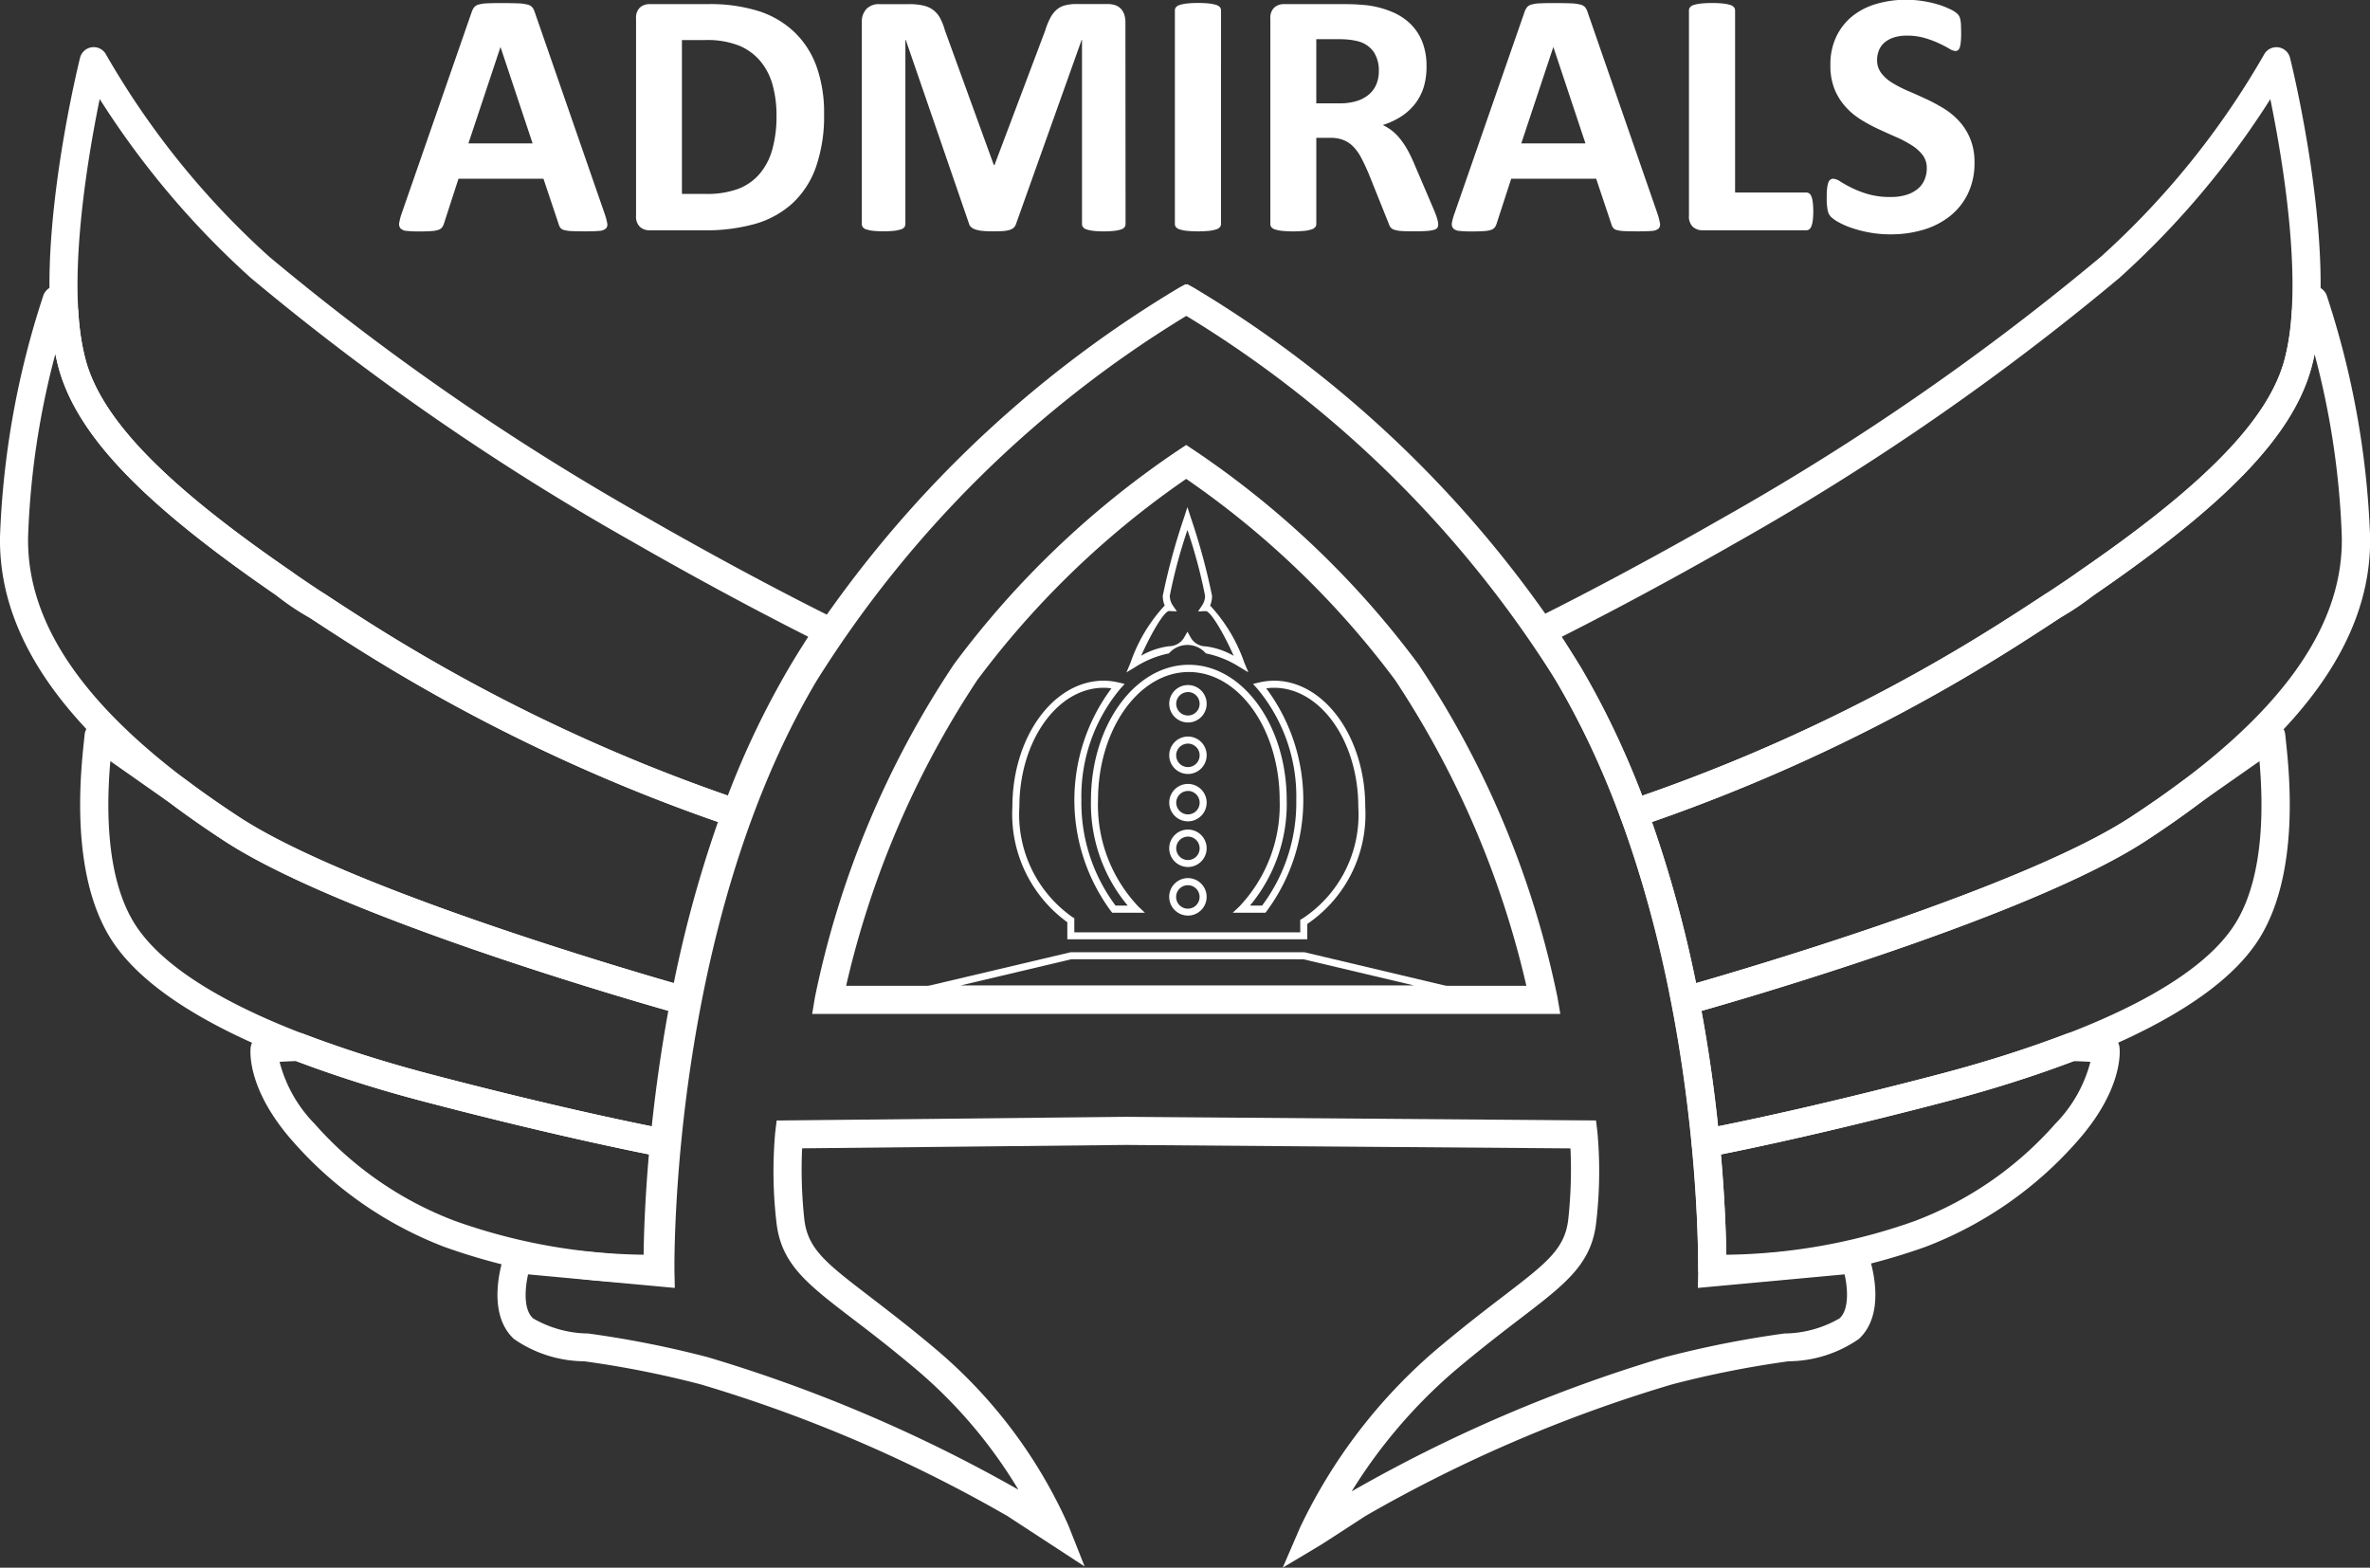 <svg xmlns="http://www.w3.org/2000/svg" width="85.865" height="56.796" viewBox="0 0 85.865 56.796">
  <rect x="0" y="0" width="85.865" height="56.796" fill="#333333" stroke="none"/>
  <g id="Group_941" data-name="Group 941" transform="translate(-210.16 -182.281)">
    <g id="Group_936" data-name="Group 936" transform="translate(224.611 182.281)">
      <path id="Path_835" data-name="Path 835" d="M274.412,190.32a2.234,2.234,0,0,1,.1.361.218.218,0,0,1-.051.2.415.415,0,0,1-.247.082q-.177.016-.488.016t-.5-.009a1.258,1.258,0,0,1-.276-.038.253.253,0,0,1-.133-.079.429.429,0,0,1-.063-.133l-.551-1.647h-3.079l-.519,1.6a.522.522,0,0,1-.066.149.274.274,0,0,1-.133.1.972.972,0,0,1-.26.047q-.168.013-.44.013a4.19,4.19,0,0,1-.456-.019.348.348,0,0,1-.228-.092.248.248,0,0,1-.044-.206,2.077,2.077,0,0,1,.095-.355l2.528-7.273a.629.629,0,0,1,.089-.174.312.312,0,0,1,.161-.1,1.263,1.263,0,0,1,.307-.045q.2-.01.52-.009.374,0,.6.009a1.57,1.57,0,0,1,.345.045.329.329,0,0,1,.177.1.61.61,0,0,1,.092.19Zm-3.763-6.012h-.006l-1.159,3.484h2.325Z" transform="translate(-266.964 -182.597)" fill="#fff"/>
      <path id="Path_836" data-name="Path 836" d="M307.559,186.833a5.6,5.6,0,0,1-.295,1.929,3.273,3.273,0,0,1-.846,1.308,3.393,3.393,0,0,1-1.34.744,6.563,6.563,0,0,1-1.879.238h-1.958a.518.518,0,0,1-.352-.124.507.507,0,0,1-.142-.4V183.38a.508.508,0,0,1,.142-.4.519.519,0,0,1,.352-.123h2.1a5.879,5.879,0,0,1,1.86.257,3.365,3.365,0,0,1,1.286.76,3.259,3.259,0,0,1,.8,1.245A4.972,4.972,0,0,1,307.559,186.833Zm-1.723.057a4.126,4.126,0,0,0-.136-1.084,2.307,2.307,0,0,0-.437-.868,2.027,2.027,0,0,0-.773-.573,3.137,3.137,0,0,0-1.238-.206h-.843v5.575h.868a3.275,3.275,0,0,0,1.153-.177,1.925,1.925,0,0,0,.782-.536,2.309,2.309,0,0,0,.469-.89A4.453,4.453,0,0,0,305.836,186.89Z" transform="translate(-292.154 -182.708)" fill="#fff"/>
      <path id="Path_837" data-name="Path 837" d="M342.451,190.824a.2.2,0,0,1-.035.114.243.243,0,0,1-.127.082,1.213,1.213,0,0,1-.244.051,3.2,3.2,0,0,1-.386.019,3.141,3.141,0,0,1-.38-.019,1.146,1.146,0,0,1-.241-.051.263.263,0,0,1-.127-.082.184.184,0,0,1-.038-.114v-6.671h-.013l-2.376,6.665a.308.308,0,0,1-.082.136.4.4,0,0,1-.155.085,1.044,1.044,0,0,1-.25.041c-.1.006-.224.009-.367.009a3.654,3.654,0,0,1-.368-.016,1.1,1.1,0,0,1-.25-.051.457.457,0,0,1-.155-.085.242.242,0,0,1-.076-.12l-2.294-6.665h-.013v6.671a.2.2,0,0,1-.035.114.244.244,0,0,1-.13.082,1.283,1.283,0,0,1-.244.051,3.826,3.826,0,0,1-.763,0,1.211,1.211,0,0,1-.244-.051.242.242,0,0,1-.127-.082.2.2,0,0,1-.035-.114v-7.3a.67.67,0,0,1,.171-.494.617.617,0,0,1,.456-.171h1.09a2.3,2.3,0,0,1,.5.048.971.971,0,0,1,.361.158.9.9,0,0,1,.253.291,2.1,2.1,0,0,1,.177.446l1.774,4.885h.025l1.837-4.872a2.562,2.562,0,0,1,.181-.45,1.05,1.05,0,0,1,.228-.3.755.755,0,0,1,.307-.162,1.6,1.6,0,0,1,.412-.048h1.121a.879.879,0,0,1,.295.044.5.5,0,0,1,.2.13.572.572,0,0,1,.121.209.9.9,0,0,1,.041.282Z" transform="translate(-316.123 -182.708)" fill="#fff"/>
      <path id="Path_838" data-name="Path 838" d="M379.145,190.713a.176.176,0,0,1-.041.114.287.287,0,0,1-.136.082,1.3,1.3,0,0,1-.253.051,4.284,4.284,0,0,1-.808,0,1.3,1.3,0,0,1-.256-.051.287.287,0,0,1-.136-.082.175.175,0,0,1-.041-.114v-7.742a.177.177,0,0,1,.041-.114.29.29,0,0,1,.139-.082,1.405,1.405,0,0,1,.257-.051,3.442,3.442,0,0,1,.4-.019,3.524,3.524,0,0,1,.405.019,1.333,1.333,0,0,1,.253.051.288.288,0,0,1,.136.082.177.177,0,0,1,.041.114Z" transform="translate(-349.359 -182.597)" fill="#fff"/>
      <path id="Path_839" data-name="Path 839" d="M397.151,190.836a.251.251,0,0,1-.025.117.2.2,0,0,1-.121.079,1.2,1.2,0,0,1-.279.044q-.184.013-.5.013-.266,0-.424-.013a.943.943,0,0,1-.25-.047.271.271,0,0,1-.13-.089.49.49,0,0,1-.063-.13l-.735-1.831q-.133-.31-.26-.551a1.757,1.757,0,0,0-.282-.4,1.029,1.029,0,0,0-.358-.244,1.244,1.244,0,0,0-.469-.082h-.52v3.123a.177.177,0,0,1-.041.114.286.286,0,0,1-.136.082,1.3,1.3,0,0,1-.253.051,4.283,4.283,0,0,1-.808,0,1.3,1.3,0,0,1-.256-.051.265.265,0,0,1-.133-.082.184.184,0,0,1-.038-.114V183.38a.507.507,0,0,1,.143-.4.519.519,0,0,1,.352-.123h2.122q.323,0,.532.013t.38.032a3.449,3.449,0,0,1,.89.241,2.135,2.135,0,0,1,.672.446,1.861,1.861,0,0,1,.421.653,2.386,2.386,0,0,1,.146.865,2.53,2.53,0,0,1-.1.751,1.917,1.917,0,0,1-.307.6,2.018,2.018,0,0,1-.5.462,2.706,2.706,0,0,1-.678.317,1.9,1.9,0,0,1,.345.215,1.811,1.811,0,0,1,.3.307,2.953,2.953,0,0,1,.269.412,5.406,5.406,0,0,1,.247.523l.691,1.615q.1.241.127.352A.682.682,0,0,1,397.151,190.836ZM395,185.274a1.217,1.217,0,0,0-.184-.684,1,1,0,0,0-.6-.393,2.326,2.326,0,0,0-.288-.051,4.026,4.026,0,0,0-.446-.019h-.748v2.325h.849a2.042,2.042,0,0,0,.621-.086,1.244,1.244,0,0,0,.444-.241.989.989,0,0,0,.266-.371A1.254,1.254,0,0,0,395,185.274Z" transform="translate(-359.496 -182.708)" fill="#fff"/>
      <path id="Path_840" data-name="Path 840" d="M424.349,190.32a2.207,2.207,0,0,1,.095.361.218.218,0,0,1-.051.2.414.414,0,0,1-.247.082q-.178.016-.488.016t-.5-.009a1.256,1.256,0,0,1-.276-.038.253.253,0,0,1-.133-.079.43.43,0,0,1-.063-.133l-.551-1.647h-3.079l-.52,1.6a.513.513,0,0,1-.066.149.275.275,0,0,1-.133.1.969.969,0,0,1-.259.047q-.168.013-.44.013a4.19,4.19,0,0,1-.456-.019.347.347,0,0,1-.228-.092.247.247,0,0,1-.045-.206,2.089,2.089,0,0,1,.1-.355l2.528-7.273a.633.633,0,0,1,.089-.174.313.313,0,0,1,.162-.1,1.263,1.263,0,0,1,.307-.045q.2-.01.52-.009.374,0,.6.009a1.57,1.57,0,0,1,.345.045.33.33,0,0,1,.177.1.618.618,0,0,1,.092.19Zm-3.763-6.012h-.006l-1.159,3.484h2.325Z" transform="translate(-378.756 -182.597)" fill="#fff"/>
      <path id="Path_841" data-name="Path 841" d="M455.191,190.244a2.731,2.731,0,0,1-.016.32.963.963,0,0,1-.047.215.276.276,0,0,1-.079.123.171.171,0,0,1-.111.038h-3.757a.518.518,0,0,1-.352-.124.507.507,0,0,1-.142-.4v-7.444a.176.176,0,0,1,.041-.114.288.288,0,0,1,.136-.082,1.329,1.329,0,0,1,.256-.051,4.344,4.344,0,0,1,.808,0,1.339,1.339,0,0,1,.253.051.29.29,0,0,1,.136.082.178.178,0,0,1,.041.114v6.6h2.578a.182.182,0,0,1,.111.035.254.254,0,0,1,.079.114.854.854,0,0,1,.047.209A2.726,2.726,0,0,1,455.191,190.244Z" transform="translate(-403.947 -182.597)" fill="#fff"/>
      <path id="Path_842" data-name="Path 842" d="M475.662,188.167a2.531,2.531,0,0,1-.241,1.134,2.349,2.349,0,0,1-.653.814,2.844,2.844,0,0,1-.963.491,4.093,4.093,0,0,1-1.178.165,4.192,4.192,0,0,1-.789-.07,4.467,4.467,0,0,1-.643-.168,2.78,2.78,0,0,1-.466-.206,1.353,1.353,0,0,1-.269-.19.472.472,0,0,1-.117-.238,2.154,2.154,0,0,1-.035-.447c0-.131,0-.241.013-.329a.948.948,0,0,1,.041-.215.237.237,0,0,1,.076-.117.182.182,0,0,1,.111-.035.531.531,0,0,1,.25.1,4.333,4.333,0,0,0,.415.231,3.731,3.731,0,0,0,.605.231,2.863,2.863,0,0,0,.814.1,1.873,1.873,0,0,0,.545-.073,1.215,1.215,0,0,0,.409-.206.872.872,0,0,0,.257-.329,1.049,1.049,0,0,0,.089-.437.765.765,0,0,0-.152-.478,1.506,1.506,0,0,0-.4-.355,4.115,4.115,0,0,0-.554-.292q-.311-.136-.64-.288a5.847,5.847,0,0,1-.64-.345,2.58,2.58,0,0,1-.554-.462,2.18,2.18,0,0,1-.4-.637,2.3,2.3,0,0,1-.152-.88,2.331,2.331,0,0,1,.218-1.036,2.129,2.129,0,0,1,.589-.742,2.51,2.51,0,0,1,.874-.44,3.82,3.82,0,0,1,1.067-.146,3.873,3.873,0,0,1,.583.045,3.956,3.956,0,0,1,.545.12,3.036,3.036,0,0,1,.45.171,1.057,1.057,0,0,1,.26.159.471.471,0,0,1,.085.108.535.535,0,0,1,.038.117,1.241,1.241,0,0,1,.022.184c0,.074.006.166.006.276s0,.226-.01.31a1.134,1.134,0,0,1-.031.209.248.248,0,0,1-.063.12.157.157,0,0,1-.111.038.526.526,0,0,1-.222-.089q-.152-.089-.374-.193a3.631,3.631,0,0,0-.513-.19,2.276,2.276,0,0,0-.64-.085,1.524,1.524,0,0,0-.475.067.982.982,0,0,0-.339.184.72.72,0,0,0-.2.282.918.918,0,0,0-.067.349.767.767,0,0,0,.149.472,1.422,1.422,0,0,0,.4.355,4.281,4.281,0,0,0,.567.292q.317.136.646.288a6.34,6.34,0,0,1,.646.345,2.615,2.615,0,0,1,.564.463,2.167,2.167,0,0,1,.4.634A2.22,2.22,0,0,1,475.662,188.167Z" transform="translate(-418.577 -182.281)" fill="#fff"/>
    </g>
    <g id="Group_937" data-name="Group 937" transform="translate(242.778 200.654)">
      <path id="Path_843" data-name="Path 843" d="M370.582,260.488l.148-.355a5.826,5.826,0,0,1,1.238-2.068.884.884,0,0,1-.071-.348,23.113,23.113,0,0,1,.772-2.841l.121-.376.121.376a23.152,23.152,0,0,1,.772,2.841.884.884,0,0,1-.071.349,5.836,5.836,0,0,1,1.239,2.067l.148.355-.331-.2a3.591,3.591,0,0,0-1.21-.488.884.884,0,0,0-1.337,0,3.581,3.581,0,0,0-1.209.488Zm2.209-1.475.111.2a.636.636,0,0,0,.556.333,2.741,2.741,0,0,1,1.01.343c-.4-.895-.85-1.62-1.01-1.62l-.03,0-.253.011.142-.21a.636.636,0,0,0,.112-.36,18.479,18.479,0,0,0-.638-2.38,18.5,18.5,0,0,0-.639,2.38.631.631,0,0,0,.112.359l.144.209-.282-.013h0c-.163,0-.609.724-1.012,1.619a2.73,2.73,0,0,1,1.009-.343.639.639,0,0,0,.558-.333Z" transform="translate(-362.388 -254.501)" fill="#fff"/>
      <path id="Path_844" data-name="Path 844" d="M359.169,319.348h-20.8l6.177-1.459,8.469,0Zm-18.616-.254H356.99l-4.014-.95h-8.41Z" transform="translate(-338.374 -301.763)" fill="#fff"/>
      <path id="Path_845" data-name="Path 845" d="M365.019,286.919h-8.694V286.3a4.838,4.838,0,0,1-1.99-4.186c0-2.517,1.484-4.565,3.308-4.565a2.435,2.435,0,0,1,.549.068l.211.049-.145.16a6.08,6.08,0,0,0-1.423,4.047,6.227,6.227,0,0,0,1.238,3.825h.44a5.755,5.755,0,0,1-1.331-3.825c0-2.7,1.591-4.9,3.546-4.9s3.545,2.2,3.545,4.9a5.753,5.753,0,0,1-1.331,3.825h.439a6.218,6.218,0,0,0,1.239-3.825,6.077,6.077,0,0,0-1.423-4.047l-.145-.16.21-.049a2.43,2.43,0,0,1,.549-.068c1.824,0,3.308,2.048,3.308,4.565a4.8,4.8,0,0,1-2.1,4.248Zm-8.44-.254h8.185v-.456l.07-.035a4.5,4.5,0,0,0,2.033-4.057c0-2.377-1.37-4.311-3.054-4.311a1.919,1.919,0,0,0-.281.021,6.768,6.768,0,0,1,.008,8.082l-.038.047h-1.184l.234-.22a5.345,5.345,0,0,0,1.466-3.86c0-2.559-1.476-4.641-3.29-4.641s-3.291,2.082-3.291,4.641a5.346,5.346,0,0,0,1.466,3.86l.233.22h-1.184l-.038-.047a6.77,6.77,0,0,1,.009-8.081,1.889,1.889,0,0,0-.281-.022c-1.684,0-3.054,1.934-3.054,4.311a4.543,4.543,0,0,0,1.925,4l.065.037Z" transform="translate(-350.274 -271.261)" fill="#fff"/>
      <path id="Path_846" data-name="Path 846" d="M377.343,281.19a.678.678,0,1,1,.667-.812h0a.679.679,0,0,1-.532.8A.688.688,0,0,1,377.343,281.19Zm0-1.1a.427.427,0,0,0-.083.008.424.424,0,1,0,.5.333A.425.425,0,0,0,377.345,280.087Z" transform="translate(-366.924 -273.388)" fill="#fff"/>
      <path id="Path_847" data-name="Path 847" d="M377.345,288.524a.678.678,0,1,1,.665-.812h0a.679.679,0,0,1-.665.812Zm0-1.1a.427.427,0,0,0-.083.008.425.425,0,1,0,.083-.008Z" transform="translate(-366.924 -278.856)" fill="#fff"/>
      <path id="Path_848" data-name="Path 848" d="M377.345,295.273a.678.678,0,1,1,.665-.812h0a.679.679,0,0,1-.665.812Zm0-1.1a.424.424,0,1,0,.416.341A.425.425,0,0,0,377.345,294.171Z" transform="translate(-366.924 -283.889)" fill="#fff"/>
      <path id="Path_849" data-name="Path 849" d="M377.345,301.773a.678.678,0,1,1,.665-.812h0a.679.679,0,0,1-.665.812Zm0-1.1a.424.424,0,1,0,.416.341A.425.425,0,0,0,377.345,300.671Z" transform="translate(-366.924 -288.735)" fill="#fff"/>
      <path id="Path_850" data-name="Path 850" d="M377.344,308.69a.679.679,0,0,1-.664-.546.678.678,0,1,1,1.33-.266h0a.679.679,0,0,1-.532.8A.69.69,0,0,1,377.344,308.69Zm0-1.1a.446.446,0,0,0-.083.008.425.425,0,1,0,.083-.008Z" transform="translate(-366.925 -293.892)" fill="#fff"/>
    </g>
    <path id="Path_851" data-name="Path 851" d="M309.443,269.253l.626-1.45a19.449,19.449,0,0,1,4.94-6.451c.949-.8,1.756-1.421,2.405-1.917,1.6-1.226,2.264-1.733,2.378-2.835a16.816,16.816,0,0,0,.076-2.537l-16.114-.125-11.723.123a16.76,16.76,0,0,0,.076,2.538c.114,1.1.777,1.609,2.378,2.835.648.5,1.456,1.114,2.405,1.917a17.835,17.835,0,0,1,4.787,6.37l.589,1.488-2.8-1.828a51.863,51.863,0,0,0-11.108-4.768,36.1,36.1,0,0,0-4.223-.837,4.524,4.524,0,0,1-2.544-.808c-1.042-.962-.421-2.844-.347-3.056l.132-.374,5.014.463c.033-2.564.47-13.271,5.285-21.39a41.856,41.856,0,0,1,14.008-13.729l.237-.13.033.017.033-.017.237.13a41.854,41.854,0,0,1,14.008,13.729c4.815,8.119,5.252,18.826,5.285,21.39l5.014-.463.132.374c.074.211.7,2.093-.347,3.056a4.523,4.523,0,0,1-2.544.808,36.1,36.1,0,0,0-4.223.837,51.862,51.862,0,0,0-11.108,4.768c-1.43.932-1.621,1.049-1.638,1.06Zm-5.69-16.334,17.041.132.053.445a15.86,15.86,0,0,1-.042,3.207c-.159,1.539-1.087,2.249-2.772,3.538-.64.49-1.436,1.1-2.366,1.886a18.756,18.756,0,0,0-3.726,4.362,53.58,53.58,0,0,1,11.346-4.861,36.941,36.941,0,0,1,4.332-.859,4.055,4.055,0,0,0,2-.549c.344-.318.3-1.062.181-1.593l-5.317.491.011-.569c0-.123.185-12.432-5.144-21.418a40.814,40.814,0,0,0-13.4-13.229,40.814,40.814,0,0,0-13.4,13.229c-5.334,8.993-5.147,21.295-5.144,21.418l.012.569-5.316-.491c-.11.505-.179,1.262.18,1.593a4.053,4.053,0,0,0,2,.549,36.925,36.925,0,0,1,4.332.859,53.952,53.952,0,0,1,11.252,4.8,17.486,17.486,0,0,0-3.632-4.3c-.93-.787-1.726-1.4-2.366-1.886-1.685-1.289-2.613-2-2.772-3.538a15.866,15.866,0,0,1-.041-3.207l.053-.444ZM319.5,249.19H292.395l.1-.6a33.961,33.961,0,0,1,5.042-12.074,33.117,33.117,0,0,1,8.128-7.752l.281-.186.281.186a33.114,33.114,0,0,1,8.127,7.752,33.966,33.966,0,0,1,5.043,12.074Zm-25.879-1.018h24.649a33.761,33.761,0,0,0-4.755-11.077,32.215,32.215,0,0,0-7.569-7.288,32.211,32.211,0,0,0-7.569,7.288A33.706,33.706,0,0,0,293.625,248.173Z" transform="translate(-52.81 -30.176)" fill="#fff"/>
    <g id="Group_938" data-name="Group 938" transform="translate(265.493 183.99)">
      <path id="Path_852" data-name="Path 852" d="M431.521,217.264a.509.509,0,0,1-.477-.332,30.5,30.5,0,0,0-2.335-4.966c-.295-.5-.618-1.008-.962-1.52a.509.509,0,0,1,.2-.74c.733-.362,3.394-1.7,6.842-3.677a91.168,91.168,0,0,0,13.653-9.437,29.74,29.74,0,0,0,5.909-7.32.509.509,0,0,1,.944.115c.076.3,1.84,7.5.759,11.287-.8,2.809-3.863,5.694-10.562,9.957a63.508,63.508,0,0,1-13.812,6.609A.507.507,0,0,1,431.521,217.264Zm-2.611-6.9c.237.366.463.729.674,1.086a31.111,31.111,0,0,1,2.241,4.672,63.15,63.15,0,0,0,13.119-6.347c6.382-4.062,9.412-6.866,10.129-9.378.751-2.631-.037-7.291-.492-9.514a31.165,31.165,0,0,1-5.464,6.473,92.181,92.181,0,0,1-13.823,9.559C432.389,208.579,430.036,209.794,428.91,210.361Z" transform="translate(-427.66 -189)" fill="#fff"/>
      <path id="Path_853" data-name="Path 853" d="M443.32,249.39c-.181,0-.4-.1-.594-.442a.5.5,0,0,1-.055-.15,42.873,42.873,0,0,0-1.8-6.5.509.509,0,0,1,.321-.661,62.355,62.355,0,0,0,13.578-6.5c.509-.324.995-.639,1.462-.948l.041-.024a7.655,7.655,0,0,0,1.146-.772l.029-.021c4.54-3.117,6.838-5.464,7.452-7.612a8.677,8.677,0,0,0,.282-1.82.51.51,0,0,1,.079-.243c.175-.274.273-.432.274-.435a.509.509,0,0,1,.913.1,31.426,31.426,0,0,1,1.57,8.719c.073,3.807-2.582,7.417-8.117,11.036-4.425,2.893-15.936,6.119-16.424,6.255A.557.557,0,0,1,443.32,249.39ZM442,242.437a44.167,44.167,0,0,1,1.6,5.836c2.115-.609,11.9-3.5,15.737-6.011,5.218-3.412,7.722-6.737,7.656-10.165a29.435,29.435,0,0,0-.988-6.618q-.059.294-.135.558c-.691,2.421-3.037,4.862-7.839,8.161a8.7,8.7,0,0,1-1.266.852c-.466.308-.95.621-1.457.944A64.22,64.22,0,0,1,442,242.437Z" transform="translate(-437.483 -214.364)" fill="#fff"/>
      <path id="Path_854" data-name="Path 854" d="M449.3,300.851a.509.509,0,0,1-.506-.46c-.173-1.809-.434-3.6-.775-5.319a.509.509,0,0,1,.822-.493c1.857-.532,11.937-3.486,15.848-6.043.675-.441,1.312-.886,1.894-1.322l2.911-2.04a.509.509,0,0,1,.8.367l.021.2c.127,1.179.512,4.766-.925,7.134-1.782,2.935-7.237,4.88-11.5,5.995-4.424,1.157-7.411,1.766-8.49,1.974A.5.5,0,0,1,449.3,300.851Zm-.154-5.3c.252,1.364.454,2.767.6,4.184,1.363-.274,4.088-.86,7.879-1.852,5.852-1.53,9.617-3.446,10.887-5.538,1.063-1.751.973-4.4.849-5.838l-2.187,1.532c-.586.44-1.242.9-1.934,1.35C461.179,292.047,451.126,294.987,449.148,295.551Z" transform="translate(-442.833 -260.639)" fill="#fff"/>
      <path id="Path_855" data-name="Path 855" d="M451.829,338.443a.508.508,0,0,1-.509-.512c0-.46-.005-2.146-.232-4.513a.508.508,0,0,1,.41-.548c1.069-.206,4.03-.81,8.426-1.96a44.959,44.959,0,0,0,4.735-1.5.45.45,0,0,1,.2-.034c.8.02,1.261.075,1.28.077a.508.508,0,0,1,.444.444c.019.153.131,1.555-1.568,3.451a13.91,13.91,0,0,1-5.445,3.776,22.448,22.448,0,0,1-7.734,1.313Zm.315-4.662c.143,1.637.182,2.915.192,3.635a21.012,21.012,0,0,0,6.838-1.225,12.812,12.812,0,0,0,5.08-3.516,4.968,4.968,0,0,0,1.275-2.247c-.162-.01-.363-.02-.6-.027a46.33,46.33,0,0,1-4.748,1.495C456.272,332.918,453.484,333.513,452.144,333.781Z" transform="translate(-445.127 -293.666)" fill="#fff"/>
    </g>
    <g id="Group_939" data-name="Group 939" transform="translate(210.16 183.99)">
      <path id="Path_856" data-name="Path 856" d="M242.081,217.264a.5.5,0,0,1-.156-.025,63.474,63.474,0,0,1-13.812-6.609c-6.7-4.263-9.759-7.148-10.562-9.957-1.081-3.785.683-10.982.759-11.287a.509.509,0,0,1,.944-.115,29.826,29.826,0,0,0,5.91,7.321,91.135,91.135,0,0,0,13.653,9.437c3.448,1.982,6.109,3.316,6.842,3.677a.509.509,0,0,1,.2.74c-.342.509-.666,1.021-.962,1.52a30.46,30.46,0,0,0-2.335,4.965A.509.509,0,0,1,242.081,217.264Zm-23.059-26.385c-.455,2.223-1.244,6.884-.492,9.514.718,2.511,3.747,5.316,10.13,9.378a63.126,63.126,0,0,0,13.118,6.347,31.062,31.062,0,0,1,2.241-4.672c.212-.357.438-.721.674-1.085-1.126-.567-3.479-1.781-6.383-3.45a92.192,92.192,0,0,1-13.823-9.559A31.154,31.154,0,0,1,219.022,190.879Z" transform="translate(-215.41 -189.001)" fill="#fff"/>
      <path id="Path_857" data-name="Path 857" d="M234.854,249.389a.564.564,0,0,1-.156-.023c-.484-.135-11.995-3.36-16.42-6.254-5.535-3.619-8.19-7.229-8.117-11.036a31.41,31.41,0,0,1,1.57-8.719.509.509,0,0,1,.913-.1s.1.161.275.435a.507.507,0,0,1,.079.242,8.69,8.69,0,0,0,.282,1.82c.614,2.148,2.912,4.5,7.452,7.612l.029.022a7.652,7.652,0,0,0,1.146.772c.014.007.028.016.041.024.467.309.953.624,1.462.948a62.321,62.321,0,0,0,13.578,6.5.509.509,0,0,1,.321.661,42.851,42.851,0,0,0-1.8,6.5.51.51,0,0,1-.056.151C235.255,249.293,235.037,249.389,234.854,249.389Zm-22.688-23.911a29.442,29.442,0,0,0-.988,6.619c-.066,3.428,2.438,6.753,7.656,10.165,3.84,2.511,13.629,5.4,15.737,6.011a44.184,44.184,0,0,1,1.6-5.836,64.186,64.186,0,0,1-13.312-6.443c-.507-.323-.991-.637-1.457-.944a8.651,8.651,0,0,1-1.266-.851c-4.8-3.3-7.148-5.74-7.839-8.161Q212.226,225.773,212.167,225.478Z" transform="translate(-210.16 -214.363)" fill="#fff"/>
      <path id="Path_858" data-name="Path 858" d="M242.745,300.851a.5.5,0,0,1-.1-.009c-1.079-.208-4.067-.817-8.491-1.974-4.263-1.115-9.718-3.06-11.5-5.995-1.437-2.367-1.052-5.954-.926-7.133l.021-.2a.509.509,0,0,1,.8-.367l2.9,2.03q.891.667,1.907,1.332c3.912,2.558,14,5.514,15.848,6.043a.509.509,0,0,1,.822.493c-.341,1.721-.6,3.51-.775,5.319a.508.508,0,0,1-.506.46ZM222.68,286.506c-.124,1.439-.215,4.088.848,5.839,1.271,2.093,5.036,4.008,10.888,5.538,3.791.992,6.516,1.578,7.879,1.852.15-1.416.352-2.819.6-4.184-1.968-.56-12.03-3.5-16.1-6.163-.695-.454-1.35-.912-1.947-1.36Z" transform="translate(-218.682 -260.639)" fill="#fff"/>
      <path id="Path_859" data-name="Path 859" d="M260.572,338.444h0a22.447,22.447,0,0,1-7.734-1.313,13.907,13.907,0,0,1-5.445-3.776c-1.7-1.9-1.586-3.3-1.568-3.452a.509.509,0,0,1,.444-.444c.019,0,.48-.057,1.28-.077a.463.463,0,0,1,.2.034,45,45,0,0,0,4.735,1.5c4.4,1.15,7.356,1.754,8.426,1.96a.508.508,0,0,1,.41.548c-.227,2.372-.234,4.053-.231,4.512a.509.509,0,0,1-.509.512Zm-13.7-8.016a4.986,4.986,0,0,0,1.271,2.247,12.816,12.816,0,0,0,5.08,3.516,21.01,21.01,0,0,0,6.838,1.225c.009-.719.049-2,.192-3.635-1.34-.268-4.128-.863-8.038-1.886a46.357,46.357,0,0,1-4.748-1.495C247.238,330.408,247.039,330.418,246.877,330.428Z" transform="translate(-236.743 -293.667)" fill="#fff"/>
    </g>
  </g>
</svg>
